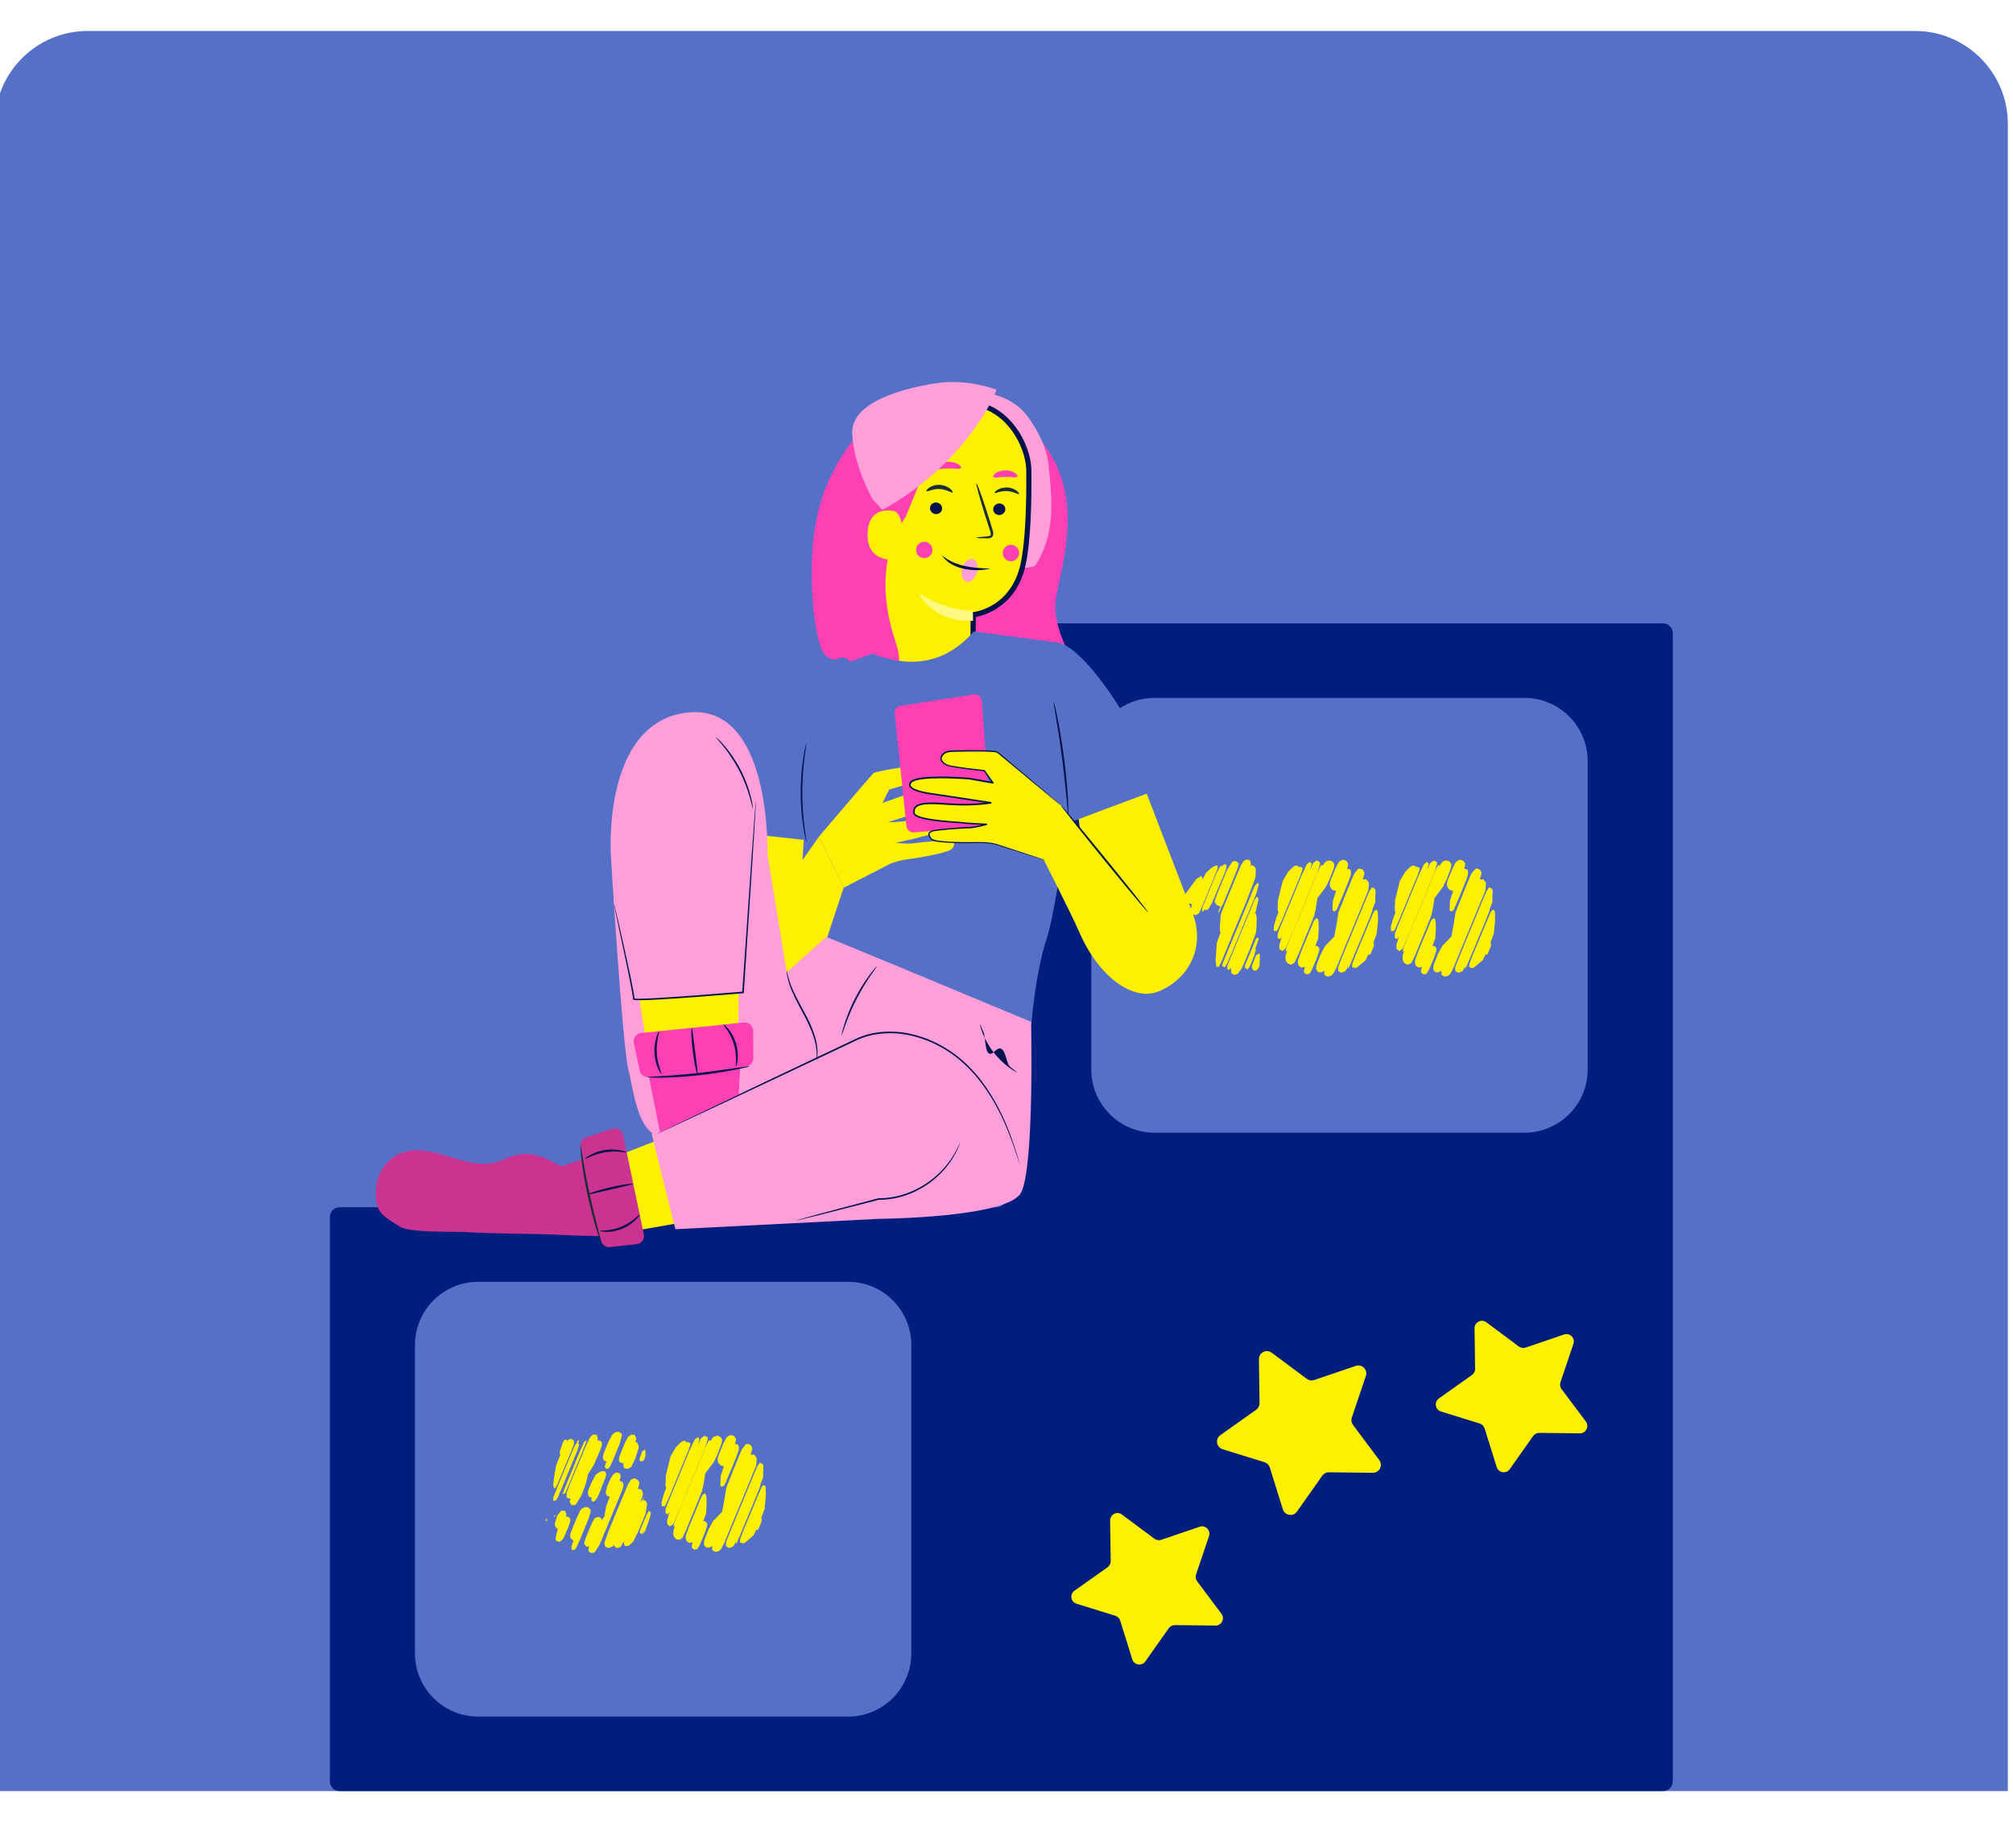 <svg width="390" height="358" viewBox="0 0 390 358" fill="none" xmlns="http://www.w3.org/2000/svg">
<g filter="url(#filter0_d_941_3468)">
<path d="M0 18C0 8.059 8.059 0 18 0H372C381.941 0 390 8.059 390 18V341H0V18Z" fill="#5570C6"/>
<path d="M236.896 162.32L235.725 165.196L233.894 169.622L233.452 170.633L233.291 170.92L233.004 171.109L232.717 171.299L232.367 171.201L232.051 171.138L231.862 170.822L231.701 170.506V170.191L231.954 168.956L231.764 169.146L231.512 169.083L230.972 168.893L230.685 168.514L230.656 167.188L232.775 164.312L233.504 163.836L233.756 163.71L233.854 163.899L234.015 164.312L234.646 163.078L235.783 162.068L236.386 161.752L236.736 161.689L236.896 161.626V162.32V162.32ZM238.286 163.078L235.789 168.985L235.157 170.059L234.841 170.311L234.399 170.277L234.428 170.087V170.024L234.239 170.437L233.952 170.69L233.888 170.277L233.986 169.737L234.462 168.566L236.707 163.13L237.402 161.867L237.654 161.712L237.717 161.936L237.907 161.62L238.32 161.459L238.51 161.396L238.544 161.586L238.642 162.028L238.544 162.28L238.291 163.072L238.286 163.078ZM240.404 163.204L238.601 167.567L238.062 168.865L237.838 169.341L237.775 169.375L237.298 170.483L236.983 170.96L237.08 170.518L237.493 169.508L237.465 169.542L237.304 169.605L237.051 169.479L236.701 169.324L236.477 168.974L236.317 168.75L236.414 168.273L236.954 166.821L238.722 162.556L239.64 161.103L239.893 160.851L240.398 160.816L240.685 160.943L240.972 161.293L240.938 161.706L240.398 163.222L240.404 163.204ZM244.256 163.962L242.551 168.451L239.612 175.529L237.683 180.208L237.27 181.029L237.109 181.316L236.696 181.281L236.632 181.029L236.506 180.082L236.759 176.609L237.39 174.869L237.516 174.553H237.356V174.301L237.321 173.698L237.511 171.264L237.89 170.156L238.584 168.451L240.605 163.555L241.426 161.626L241.868 160.931L242.028 160.742L242.534 160.552L242.694 160.489L243.01 160.644L243.234 160.742L243.297 161.092L243.36 161.408L243.263 161.695L243.578 161.632L243.865 161.729L244.244 162.142L244.307 162.556L244.244 163.979L244.256 163.962ZM244.353 167.246L239.899 177.986L238.791 180.61L238.538 180.989L238.475 181.149L238.412 181.212L238.251 181.402L237.999 181.276L237.775 181.149L237.809 180.96L237.97 180.455L239.107 177.642L243.085 168.101L244.066 165.667L244.635 165.036L244.859 165.162L244.83 165.512L244.353 167.251V167.246ZM244.451 173.468L244.325 174.731L243.062 178.113L241.575 181.62L240.783 182.665L240.369 182.82L240.18 182.883L239.864 182.722L239.612 182.596L239.577 182.441L239.48 181.964L239.514 181.712L239.577 181.551L239.101 181.838L238.911 181.936L238.814 181.683L238.716 181.367L238.814 181.052L239.824 178.555L243.205 170.403L244.026 168.382L244.468 167.751L244.755 167.94L244.784 168.354L244.279 170.627L244.089 171.069L244.279 170.908L244.313 171.069L244.44 171.482L244.474 172.051L244.44 173.474L244.451 173.468ZM243.911 179.347L243.469 180.455L242.901 181.654L242.522 181.878V181.591L242.493 181.431L242.206 181.683V181.459L242.178 181.109L242.402 180.57L243.888 176.97L244.33 175.897L244.646 175.644L244.87 175.799L244.807 176.115L244.141 177.917L244.267 177.791L244.296 178.044L243.917 179.341L243.911 179.347ZM245.019 181.023L244.83 181.563L244.577 181.85L244.388 182.039L243.946 182.005H243.785L243.722 181.815L243.533 181.436L243.63 180.931L244.359 179.065L244.991 178.687L245.088 179.065L245.025 181.023H245.019Z" fill="#FDF001"/>
<path d="M252.786 163.997L249.376 172.246L248.556 174.111L248.24 174.427L247.798 174.301V174.14L247.769 173.698L247.867 173.193L248.309 171.706L248.659 170.851L248.63 170.69L248.533 170.277L248.596 168.382L249.514 164.686L250.525 162.946L251.472 161.999L251.822 161.746L252.327 161.683L252.643 161.999V162.033L252.803 161.873L253.119 162.033L253.372 162.16L253.309 162.573L252.803 163.997H252.786ZM254.841 162.447L254.744 162.636L255.347 161.339L255.57 161.052L255.886 160.862L256.139 160.707L256.391 160.834L256.707 160.989V161.431L256.231 163.044L251.397 174.703L250.197 177.481L250.008 177.86L249.629 178.113L249.405 178.268L249.216 178.113L248.9 177.86L248.865 177.671L248.837 177.165L249.153 176.029L249.376 175.489L248.998 175.931L248.774 175.834L248.55 175.736L248.515 175.449L248.613 174.657L249.658 172.097L253.194 163.532L254.175 161.477L254.744 160.971L254.933 161.132L255.123 161.322L255.06 161.574L254.836 162.43L254.841 162.447ZM259.394 162.223L258.636 164.244L257.878 165.822L256.236 168.004L255.921 170.024L255.634 171.322L254.778 173.503L253.389 176.85L252.568 178.87L251.937 180.231L251.713 180.581L251.11 180.897L250.949 180.834L250.507 180.673L250.283 180.386L250.094 180.099L250.06 179.812V179.117L250.41 178.072L250.381 178.17L250.094 178.394L250.123 178.107L250.283 177.441L251.518 174.473L255.565 164.743L256.546 162.343L256.833 161.804L256.931 161.58L257.247 161.706L257.689 161.075L257.941 160.851L258.446 160.725L258.607 160.696L258.986 160.822L259.302 161.046L259.526 161.523L259.399 162.217L259.394 162.223ZM256.076 179.726L255.192 181.81L254.813 182.475L254.652 182.665L254.21 182.762L253.923 182.665L253.636 182.349V181.907L253.825 181.304L253.446 181.402L253.194 181.465L252.97 181.339L252.62 181.115L252.557 180.96L252.43 180.42L252.494 179.978L253.159 178.147L255.025 173.658L255.438 172.648L255.725 172.142L256.139 171.855L256.363 172.108L256.46 172.613L256.495 173.813L256.397 175.805L255.829 177.257L256.018 177.229L256.305 177.326L256.621 177.74L256.592 178.182L256.087 179.731L256.076 179.726ZM266.122 166.454L264.13 171.287L260.748 179.439L259.893 181.523L259.353 182.567L258.94 183.009L258.498 183.136L258.246 183.233L258.022 183.107L257.643 182.917L257.58 182.665L257.551 182.033L257.264 182.257L257.04 182.384L256.661 182.349H256.374L256.213 182.125L255.989 181.838V181.586L256.053 180.983L256.874 178.865L257.758 177.223L259.497 175.455L259.939 173.118L260.318 170.748L261.868 166.861L262.786 164.617L263.355 163.291L263.986 162.498L264.239 162.275L264.744 162.338L265.031 162.498L265.318 162.94V163.354L265.002 164.427L265.065 164.364H265.697L265.921 164.617L266.144 164.904L266.208 165.248L266.11 166.448L266.122 166.454ZM262.298 164.686L261.288 167.183L260.622 168.733L260.209 169.714L259.893 170.346L259.451 170.598L259.164 170.374V170.219L259.227 168.514L259.859 166.586L259.795 166.614L259.508 166.517L259.158 166.419L258.745 165.914L258.682 165.661L258.619 165.248L258.779 164.582L259.727 162.246L260.266 161.201L260.49 160.914L261.058 160.564L261.535 160.627L261.885 160.816L262.172 161.258V161.609L261.983 162.366L262.08 162.303L262.62 162.464L262.746 162.877L262.717 163.48L262.304 164.68L262.298 164.686ZM266.34 171.89L263.211 179.41L262.453 181.178L262.166 181.746V181.241L261.787 181.97L261.472 182.257L261.093 182.384L260.806 182.447L260.266 182.097V181.907L260.232 181.431L260.645 180.323L261.437 178.394L265.352 168.916L266.299 166.672L266.805 165.914L267.057 166.012L267.373 166.201L267.499 166.517L267.436 168.824L266.896 170.185V170.374L266.736 170.88L266.322 171.89H266.34ZM267.981 172.269L267.729 174.892L266.971 176.947L267.224 176.597L267.189 176.787L267.161 177.292L266.592 178.681L266.34 179.031L266.15 178.842L265.582 180.013L263.906 181.436L263.59 181.563L263.24 181.465L262.953 181.368V181.178L263.016 180.638L263.774 178.71L266.46 172.263L267.155 170.65L267.505 170.237L267.884 170.426L267.947 170.839L267.976 172.263L267.981 172.269Z" fill="#FDF001"/>
<path d="M275.473 163.997L272.063 172.246L271.242 174.111L270.926 174.427L270.484 174.301V174.14L270.455 173.698L270.553 173.193L270.995 171.706L271.345 170.851L271.316 170.69L271.219 170.277L271.282 168.382L272.2 164.686L273.211 162.946L274.158 161.999L274.508 161.746L275.013 161.683L275.329 161.999V162.033L275.49 161.873L275.806 162.033L276.058 162.16L275.995 162.573L275.49 163.997H275.473ZM277.528 162.447L277.43 162.636L278.033 161.339L278.257 161.052L278.572 160.862L278.825 160.707L279.078 160.834L279.393 160.989V161.431L278.917 163.044L274.083 174.703L272.884 177.481L272.694 177.86L272.315 178.113L272.091 178.268L271.902 178.113L271.586 177.86L271.552 177.671L271.523 177.165L271.839 176.029L272.063 175.489L271.684 175.931L271.46 175.834L271.236 175.736L271.202 175.449L271.299 174.657L272.344 172.097L275.88 163.532L276.862 161.477L277.43 160.971L277.62 161.132L277.809 161.322L277.746 161.574L277.522 162.43L277.528 162.447ZM282.08 162.223L281.322 164.244L280.564 165.822L278.923 168.004L278.607 170.024L278.32 171.322L277.465 173.503L276.075 176.85L275.254 178.87L274.623 180.231L274.399 180.581L273.796 180.897L273.636 180.834L273.194 180.673L272.97 180.386L272.78 180.099L272.746 179.812V179.117L273.096 178.072L273.067 178.17L272.78 178.394L272.809 178.107L272.97 177.441L274.204 174.473L278.251 164.743L279.233 162.343L279.52 161.804L279.617 161.58L279.933 161.706L280.375 161.075L280.628 160.851L281.133 160.725L281.294 160.696L281.672 160.822L281.988 161.046L282.212 161.523L282.086 162.217L282.08 162.223ZM278.762 179.726L277.878 181.81L277.499 182.475L277.338 182.665L276.896 182.762L276.609 182.665L276.322 182.349V181.907L276.512 181.304L276.133 181.402L275.88 181.465L275.656 181.339L275.306 181.115L275.243 180.96L275.117 180.42L275.18 179.978L275.846 178.147L277.711 173.658L278.125 172.648L278.412 172.142L278.825 171.855L279.049 172.108L279.147 172.613L279.181 173.813L279.083 175.805L278.515 177.257L278.705 177.229L278.992 177.326L279.307 177.74L279.279 178.182L278.773 179.731L278.762 179.726ZM288.808 166.454L286.816 171.287L283.435 179.439L282.579 181.523L282.04 182.567L281.626 183.009L281.184 183.136L280.932 183.233L280.708 183.107L280.329 182.917L280.266 182.665L280.237 182.033L279.95 182.257L279.726 182.384L279.347 182.349H279.06L278.9 182.125L278.676 181.838V181.586L278.739 180.983L279.56 178.865L280.444 177.223L282.183 175.455L282.625 173.118L283.004 170.748L284.554 166.861L285.473 164.617L286.041 163.291L286.672 162.498L286.925 162.275L287.43 162.338L287.717 162.498L288.004 162.94V163.354L287.688 164.427L287.752 164.364H288.383L288.607 164.617L288.831 164.904L288.894 165.248L288.796 166.448L288.808 166.454ZM284.985 164.686L283.974 167.183L283.308 168.733L282.895 169.714L282.579 170.346L282.137 170.598L281.85 170.374V170.219L281.913 168.514L282.545 166.586L282.482 166.614L282.195 166.517L281.845 166.419L281.431 165.914L281.368 165.661L281.305 165.248L281.466 164.582L282.413 162.246L282.953 161.201L283.176 160.914L283.745 160.564L284.221 160.627L284.571 160.816L284.858 161.258V161.609L284.669 162.366L284.767 162.303L285.306 162.464L285.432 162.877L285.404 163.48L284.99 164.68L284.985 164.686ZM289.026 171.89L285.897 179.41L285.14 181.178L284.853 181.746V181.241L284.474 181.97L284.158 182.257L283.779 182.384L283.492 182.447L282.953 182.097V181.907L282.918 181.431L283.331 180.323L284.124 178.394L288.039 168.916L288.986 166.672L289.491 165.914L289.744 166.012L290.059 166.201L290.186 166.517L290.122 168.824L289.583 170.185V170.374L289.422 170.88L289.009 171.89H289.026ZM290.668 172.269L290.415 174.892L289.657 176.947L289.91 176.597L289.876 176.787L289.847 177.292L289.279 178.681L289.026 179.031L288.837 178.842L288.268 180.013L286.592 181.436L286.276 181.563L285.926 181.465L285.639 181.368V181.178L285.702 180.638L286.46 178.71L289.147 172.263L289.841 170.65L290.191 170.237L290.57 170.426L290.633 170.839L290.662 172.263L290.668 172.269Z" fill="#FDF001"/>
<path d="M106.701 288.56L106.925 288.118L106.954 288.308L106.988 288.721L106.701 288.566V288.56ZM112.706 275.386L109.612 282.843L109.043 284.14L108.791 284.582L108.251 284.835L108.222 284.674L108.188 284.169L108.98 282.114L111.54 275.983L112.298 274.215L112.614 273.71H112.648L112.809 273.296L113.188 272.883L113.159 273.262L112.97 273.704H113.194L113.165 274.054L112.723 275.38L112.706 275.386ZM111.85 274.72L109.353 280.69L108.94 281.7L108.716 282.142L108.4 282.366L108.211 281.987V281.385L108.372 280.059L108.75 277.877L109.606 275.73L109.416 275.633L109.445 275.443L109.508 275.093L109.985 273.606L110.3 273.003L110.587 272.94H110.84L110.811 273.227L111.001 273.003L111.477 272.78L111.638 272.716L111.925 272.906L112.178 273.032V273.382L112.206 273.733L111.856 274.714L111.85 274.72ZM108.314 287.958L108.377 287.642L108.504 287.481L108.601 287.642L108.314 287.958ZM111.064 289.978L110.117 292.096L109.64 292.573L109.416 292.734L109.256 292.671L108.779 292.516L108.618 292.102L109.06 290.173L108.808 290.047L108.521 289.605L108.492 289.192L108.934 287.676L109.566 286.855L109.79 286.666H110.455L110.519 286.827L110.742 287.303L110.645 287.745V287.78L111.087 287.843L111.339 288.003L111.529 288.48L111.466 288.796L111.052 289.995L111.064 289.978ZM113.779 275.415L112.419 278.669L111.563 280.788L110.616 283.032L110.392 283.411L110.14 283.348L109.95 283.664L110.013 283.474L110.042 283.348H110.013L110.174 282.906L110.777 281.419L113.303 275.288L114.158 273.359L114.663 272.981L114.629 273.141L114.531 273.491L113.773 275.42L113.779 275.415ZM117.35 274.812L116.052 277.814L114.945 279.582L114.468 281.54L113.71 283.595L112.602 285.426L112.315 285.615L111.936 285.581L111.649 285.547L111.552 285.294L111.362 284.95L111.426 284.634L111.552 284.284L111.139 284.318L110.788 284.065L110.76 283.813L110.788 283.181L111.546 281.224L114.485 274.18L115.214 272.665L115.564 272.188L115.978 271.901L116.454 271.964L116.644 271.999L116.672 272.188L116.833 272.63L116.736 273.009L116.707 273.136L116.994 273.009L117.31 273.17L117.533 273.268L117.597 273.618L117.625 273.933L117.338 274.817L117.35 274.812ZM113.561 291.844L112.706 293.738L112.419 294.18L112.166 294.243L111.85 294.341L111.787 294.054L111.69 293.704L111.879 293.072L112.132 292.441L111.971 292.412L111.81 292.251L111.494 291.936V291.207L111.655 290.73L112.666 288.233L113.395 286.683L113.71 286.27L114.313 285.983H114.726L115.105 286.109L115.455 286.586L115.421 286.901L115.042 288.199L114.158 290.346L114.06 290.598L113.555 291.832L113.561 291.844ZM121.081 283.847L117.229 293.107L116.374 294.53L116.121 294.783L115.616 294.881L115.329 294.783L115.042 294.496L115.013 294.209L115.111 293.578L114.858 293.612H114.571L114.382 293.359L114.158 293.107L114.221 292.762L114.508 291.878L115.519 289.416L116.024 288.434L116.213 288.147L116.816 287.86L117.229 287.986L117.453 288.084L117.614 288.497L118.09 287.803L118.44 285.811L119.135 283.945H118.946L118.659 283.819L118.372 283.377V283.026L118.595 282.045L119.261 280.495L119.801 279.64L120.404 279.261L120.909 279.387L121.07 279.416L121.133 279.576L121.259 280.082L121.196 280.334L121.007 280.902H121.133L121.449 281L121.764 281.35V282.016L121.638 282.429L121.098 283.853L121.081 283.847ZM117.321 282.837L116.718 284.134L116.339 284.674L115.961 284.99L115.737 284.8L115.547 284.611L115.61 284.261L115.645 284.134L115.329 284.037L115.105 283.974L115.008 283.721L114.881 283.377L114.979 282.711L115.547 281.321L116.431 279.68L117.287 279.111L117.602 278.985L117.855 279.02L118.234 279.054L118.331 279.307L118.458 279.622L118.268 280.38L117.637 281.896L117.321 282.843V282.837ZM120.071 276.138L119.376 277.751L119.089 278.256L118.928 278.48L118.515 278.578L118.326 278.451L118.165 278.072L118.389 277.406L118.486 277.154L118.199 277.028L117.947 276.901L117.884 276.614L117.786 276.264L117.947 275.598L118.831 273.417L119.623 271.93L120.163 271.517L120.605 271.419L120.857 271.385L121.144 271.545L121.46 271.735L121.489 272.085L121.11 273.572L120.57 274.898L120.542 274.961L120.065 276.132L120.071 276.138ZM126.104 287.165L124.778 290.42L123.705 292.63L122.976 293.325L122.688 293.514H122.023L121.988 293.325L121.862 292.848L121.988 292.435L121.925 292.561L121.322 293.543L121.07 293.796L120.593 293.893L120.306 293.83L119.956 293.451L120.019 293.164L119.858 293.417L119.606 293.641L119.29 293.767L118.94 293.893L118.561 293.796L118.308 293.698L118.211 293.474L118.085 293.061L118.148 292.711L118.94 290.529L121.845 283.514L122.7 281.494L123.113 280.862L123.24 280.638L123.871 280.386L124.284 280.541L124.635 280.793L124.858 281.235L124.83 281.586L124.577 282.567L124.801 282.406L125.117 282.567L125.369 282.693L125.467 283.009L125.564 283.325L125.536 283.675L125.186 284.72L124.996 285.196L125.249 284.783L125.375 284.749L125.536 284.37L125.76 283.991L125.662 284.404L125.536 284.691L125.697 284.628L126.012 284.726L126.299 285.07L126.362 285.42L126.11 287.16L126.104 287.165ZM124.112 276.488L123.481 277.848L123.257 278.227L122.654 278.578L122.241 278.514L121.954 278.451L121.891 278.29L121.73 277.785L121.793 277.47L121.822 277.372L121.598 277.47L121.248 277.343L121.024 277.246L120.961 276.959L120.897 276.58L121.087 275.948L122.034 273.612L122.574 272.567L122.763 272.315L123.331 271.936L123.682 271.964L123.969 271.999L124.066 272.188L124.256 272.602L124.192 273.015L124.066 273.365L124.101 273.331L124.353 273.428L124.703 273.933L124.738 274.536L124.106 276.494L124.112 276.488ZM125.788 276.867L125.186 277.154L124.87 276.867L124.904 276.614L125.444 275.127L125.984 274.84L126.012 275.001L126.047 275.415V276.017L125.794 276.873L125.788 276.867ZM126.799 288.273V288.308L126.007 290.581L125.628 291.149L125.467 291.373L125.564 291.121L125.754 290.679L125.312 291.184L125.088 291.057L124.899 290.897L124.962 290.673L125.186 290.041L126.23 287.544L126.644 286.815L126.833 286.689L126.959 286.913L127.12 287.137L127.057 287.389L126.896 287.992L127.023 287.676L126.833 288.279H126.799V288.273Z" fill="#FDF001"/>
<path d="M134.187 275.449L130.777 283.698L129.956 285.564L129.64 285.879L129.198 285.753V285.592L129.169 285.15L129.267 284.645L129.709 283.158L130.059 282.303L130.03 282.142L129.933 281.729L129.996 279.835L130.914 276.138L131.925 274.398L132.872 273.451L133.222 273.199L133.727 273.135L134.043 273.451V273.486L134.204 273.325L134.519 273.486L134.772 273.612L134.709 274.025L134.204 275.449H134.187ZM136.242 273.899L136.144 274.088L136.747 272.791L136.971 272.504L137.286 272.315L137.539 272.16L137.792 272.286L138.107 272.441V272.883L137.631 274.496L132.797 286.155L131.598 288.933L131.408 289.312L131.029 289.565L130.805 289.72L130.616 289.565L130.3 289.312L130.266 289.123L130.237 288.618L130.553 287.481L130.777 286.941L130.398 287.383L130.174 287.286L129.95 287.188L129.916 286.901L130.013 286.109L131.058 283.549L134.594 274.984L135.576 272.929L136.144 272.424L136.333 272.584L136.523 272.774L136.46 273.026L136.236 273.882L136.242 273.899ZM140.794 273.675L140.036 275.696L139.278 277.274L137.637 279.456L137.321 281.476L137.034 282.774L136.178 284.955L134.789 288.302L133.968 290.323L133.337 291.683L133.113 292.033L132.51 292.349L132.35 292.286L131.908 292.125L131.684 291.838L131.494 291.551L131.46 291.264V290.569L131.81 289.525L131.781 289.622L131.494 289.846L131.523 289.559L131.684 288.893L132.918 285.925L136.965 276.195L137.947 273.796L138.234 273.256L138.331 273.032L138.647 273.158L139.089 272.527L139.342 272.303L139.847 272.177L140.007 272.148L140.386 272.274L140.702 272.498L140.926 272.975L140.8 273.669L140.794 273.675ZM137.476 291.178L136.592 293.262L136.213 293.928L136.052 294.117L135.61 294.215L135.323 294.117L135.036 293.801V293.359L135.226 292.757L134.847 292.854L134.594 292.917L134.37 292.791L134.02 292.567L133.957 292.412L133.831 291.872L133.894 291.43L134.56 289.599L136.425 285.11L136.839 284.1L137.126 283.595L137.539 283.308L137.763 283.56L137.86 284.065L137.895 285.265L137.797 287.257L137.229 288.709L137.418 288.681L137.705 288.778L138.021 289.192L137.993 289.634L137.487 291.184L137.476 291.178ZM147.522 277.906L145.53 282.739L142.149 290.891L141.293 292.975L140.754 294.019L140.34 294.461L139.898 294.588L139.646 294.685L139.422 294.559L139.043 294.37L138.98 294.117L138.951 293.486L138.664 293.709L138.44 293.836L138.061 293.801H137.774L137.614 293.577L137.39 293.29V293.038L137.453 292.435L138.274 290.317L139.158 288.675L140.897 286.907L141.339 284.571L141.718 282.2L143.268 278.313L144.187 276.069L144.755 274.743L145.386 273.951L145.639 273.727L146.144 273.79L146.431 273.951L146.718 274.393V274.806L146.402 275.879L146.466 275.816H147.097L147.321 276.069L147.545 276.356L147.608 276.7L147.51 277.9L147.522 277.906ZM143.699 276.138L142.688 278.635L142.022 280.185L141.609 281.166L141.293 281.798L140.851 282.05L140.564 281.827V281.672L140.627 279.967L141.259 278.038L141.196 278.067L140.909 277.969L140.559 277.871L140.145 277.366L140.082 277.114L140.019 276.7L140.18 276.034L141.127 273.698L141.666 272.653L141.89 272.366L142.459 272.016L142.935 272.079L143.285 272.269L143.572 272.711V273.061L143.383 273.819L143.48 273.755L144.02 273.916L144.146 274.329L144.118 274.932L143.704 276.132L143.699 276.138ZM147.74 283.342L144.611 290.862L143.854 292.63L143.567 293.199V292.693L143.188 293.422L142.872 293.709L142.493 293.836L142.206 293.899L141.666 293.549V293.359L141.632 292.883L142.045 291.775L142.838 289.846L146.753 280.368L147.7 278.124L148.205 277.366L148.457 277.464L148.773 277.653L148.9 277.969L148.836 280.277L148.297 281.637V281.827L148.136 282.332L147.723 283.342H147.74ZM149.382 283.721L149.129 286.344L148.371 288.399L148.624 288.049L148.59 288.239L148.561 288.744L147.993 290.133L147.74 290.483L147.55 290.294L146.982 291.465L145.306 292.889L144.99 293.015L144.64 292.917L144.353 292.82V292.63L144.416 292.091L145.174 290.162L147.86 283.715L148.555 282.102L148.905 281.689L149.284 281.878L149.347 282.292L149.376 283.715L149.382 283.721Z" fill="#FDF001"/>
<path d="M195.937 116.649V226C195.937 227.039 195.094 227.883 194.055 227.883H66.793C65.754 227.883 64.91 228.727 64.91 229.766V339.117C64.91 340.156 65.754 341 66.793 341H323.205C324.244 341 325.088 340.156 325.088 339.117V116.649C325.088 115.61 324.244 114.766 323.205 114.766H197.826C196.787 114.766 195.943 115.61 195.943 116.649H195.937ZM177.556 314.318C177.556 321.08 172.074 326.563 165.312 326.563H93.641C86.879 326.563 81.397 321.08 81.397 314.318V254.576C81.397 247.814 86.879 242.332 93.641 242.332H165.318C172.08 242.332 177.562 247.814 177.562 254.576V314.318H177.556ZM212.43 141.454C212.43 134.691 217.912 129.209 224.675 129.209H296.351C303.113 129.209 308.595 134.691 308.595 141.454V201.195C308.595 207.958 303.113 213.44 296.351 213.44H224.675C217.912 213.44 212.43 207.958 212.43 201.195V141.454Z" fill="#001E7D"/>
<path d="M193.343 72.722C198.63 74.054 203.601 79.387 205.817 84.467C208.033 89.548 208.159 94.358 207.482 99.881C207.068 103.233 206.173 106.626 205.587 109.812C204.979 113.13 206.494 117.774 208.234 120.644C208.894 121.729 209.772 122.9 209.457 124.134C209.164 125.277 207.958 125.897 206.839 126.201C204.962 126.712 202.964 126.741 201.07 126.299C200.484 126.161 199.939 126.666 200.013 127.286C200.013 127.303 200.013 127.326 200.019 127.343C200.088 127.9 199.652 128.388 199.112 128.354C193.458 128.032 187.993 126.08 182.637 124.146C180.731 123.457 178.745 122.716 177.407 121.172C176.672 120.323 176.184 119.284 175.719 118.25C173.848 114.094 172.189 109.84 170.76 105.501" fill="#FE40B4"/>
<path d="M168.986 77.171C173.194 72.028 178.848 69.066 185.49 68.957C189.238 68.893 190.788 69.674 193.492 70.403C196.19 71.132 198.63 72.579 200.237 74.869C202.149 77.585 203.756 80.627 204.118 83.928C204.491 87.32 204.864 90.736 204.606 94.134C204.347 97.539 203.423 100.966 201.42 103.727L192.763 105.231C187.981 105.392 183.136 105.552 178.475 104.462C173.819 103.371 169.29 100.862 166.799 96.781C163.331 91.109 164.772 82.32 168.98 77.177L168.986 77.171Z" fill="#FF9FDA"/>
<path d="M174.261 76.477L185.806 71.89L188.819 72.24C195.605 72.263 200.283 79.749 200.329 85.242C200.381 91.344 200.197 98.801 199.227 103.302C197.275 112.349 189.554 113.101 189.554 113.101C189.554 113.101 189.468 121.046 189.525 124.083C183.538 128.365 177.344 127.085 171.535 122.866L171.213 79.576C171.271 77.906 172.597 76.563 174.261 76.477V76.477Z" fill="#FDF001" stroke="#00124C" stroke-miterlimit="10"/>
<path d="M195.771 92.659C195.76 93.279 195.226 93.778 194.577 93.778C193.934 93.778 193.417 93.279 193.429 92.659C193.44 92.039 193.974 91.539 194.623 91.539C195.272 91.539 195.783 92.045 195.771 92.659Z" fill="#00124C"/>
<path d="M198.412 89.72C198.257 89.858 197.379 89.192 196.087 89.14C194.801 89.071 193.825 89.651 193.693 89.502C193.63 89.433 193.791 89.174 194.215 88.91C194.635 88.646 195.341 88.405 196.144 88.44C196.948 88.48 197.608 88.784 197.987 89.083C198.372 89.381 198.492 89.657 198.418 89.714L198.412 89.72Z" fill="#1A2E35"/>
<path d="M190.168 98.175C190.168 98.101 190.955 98.009 192.235 97.917C192.556 97.9 192.866 97.854 192.935 97.636C193.021 97.406 192.907 97.056 192.774 96.671C192.516 95.874 192.241 95.041 191.959 94.169C190.828 90.609 190.031 87.688 190.174 87.647C190.318 87.602 191.351 90.454 192.482 94.014C192.752 94.892 193.01 95.73 193.257 96.528C193.36 96.901 193.544 97.326 193.354 97.802C193.257 98.038 193.01 98.198 192.797 98.244C192.585 98.296 192.407 98.29 192.246 98.29C190.966 98.29 190.174 98.25 190.174 98.181L190.168 98.175Z" fill="#1A2E35"/>
<path d="M189.485 112.338C189.485 112.338 184.129 112.389 179.014 108.922C179.014 108.922 181.54 114.576 189.525 114.272L189.485 112.343V112.338Z" fill="#FFF983"/>
<path d="M198.091 86.327C197.861 86.626 196.908 86.367 195.777 86.396C194.646 86.396 193.693 86.672 193.464 86.385C193.36 86.241 193.498 85.948 193.906 85.661C194.308 85.374 194.991 85.127 195.766 85.116C196.546 85.104 197.229 85.34 197.631 85.615C198.045 85.891 198.188 86.184 198.085 86.327H198.091Z" fill="#FE40B4"/>
<path d="M181.184 92.395C181.15 93.015 181.649 93.549 182.292 93.595C182.935 93.641 183.486 93.176 183.521 92.561C183.555 91.941 183.056 91.402 182.413 91.356C181.77 91.31 181.219 91.775 181.184 92.389V92.395Z" fill="#00124C"/>
<path d="M180.513 89.151C180.662 89.329 181.672 88.658 183.056 88.738C184.439 88.796 185.409 89.565 185.57 89.404C185.65 89.335 185.501 89.019 185.076 88.675C184.657 88.331 183.934 87.98 183.073 87.934C182.212 87.894 181.471 88.17 181.035 88.474C180.593 88.778 180.432 89.077 180.507 89.151H180.513Z" fill="#1A2E35"/>
<path d="M182.384 84.731C182.625 85.024 183.607 84.743 184.778 84.748C185.949 84.72 186.936 84.978 187.172 84.685C187.275 84.542 187.126 84.255 186.695 83.973C186.271 83.698 185.564 83.463 184.761 83.468C183.957 83.48 183.257 83.727 182.843 84.014C182.424 84.301 182.287 84.593 182.39 84.737L182.384 84.731Z" fill="#FE40B4"/>
<path d="M190.274 104.889C190.606 103.678 190.238 102.522 189.452 102.307C188.667 102.091 187.76 102.898 187.428 104.109C187.096 105.319 187.464 106.476 188.25 106.691C189.035 106.907 189.942 106.1 190.274 104.889Z" fill="#FF9FDA"/>
<path d="M183.515 101.591C185.903 103.629 189.118 104.014 192.137 104.123C192.35 104.117 192.568 104.123 192.786 104.129C192.803 104.129 192.815 104.14 192.815 104.157C189.789 104.921 185.209 104.312 183.515 101.591V101.591Z" fill="#00124C"/>
<path d="M180.071 102.125C180.946 102.125 181.655 101.416 181.655 100.541C181.655 99.666 180.946 98.956 180.071 98.956C179.196 98.956 178.486 99.666 178.486 100.541C178.486 101.416 179.196 102.125 180.071 102.125Z" fill="#FE40B4"/>
<path d="M196.85 102.728C197.725 102.728 198.435 102.018 198.435 101.143C198.435 100.268 197.725 99.559 196.85 99.559C195.975 99.559 195.266 100.268 195.266 101.143C195.266 102.018 195.975 102.728 196.85 102.728Z" fill="#FE40B4"/>
<path d="M161.994 86.178C166.724 76.545 173.813 70.145 186.489 69.685L176.431 94.198C171.701 101.069 171.707 109.393 174.198 117.355C174.898 119.582 175.84 122.16 174.531 124.094C173.216 126.04 170.191 126.08 168.216 124.812C167.143 124.123 166.311 123.17 165.593 122.114C165.117 121.413 164.204 121.201 163.446 121.574C163.417 121.586 163.394 121.597 163.366 121.608C162.487 121.964 161.448 121.534 160.828 120.828C160.203 120.116 159.91 119.186 159.675 118.268C158.842 115.059 158.498 111.741 158.337 108.428C157.975 100.839 158.647 93.003 161.994 86.184V86.178Z" fill="#FE40B4"/>
<path d="M175.668 95.46C175.691 94.783 174.962 93.147 174.296 93.021C172.511 92.676 169.279 92.705 169.083 97.257C168.819 103.48 175.117 102.464 175.14 102.286C175.157 102.148 175.593 97.808 175.674 95.466L175.668 95.46Z" fill="#FDF001"/>
<path d="M170.105 90.765L171.833 92.671C171.896 92.74 172 92.757 172.08 92.711C188.527 83.606 194.468 69.272 194.015 69.421C193.963 69.439 193.906 69.45 193.854 69.433C193.067 69.146 188.073 67.424 182.723 68.199C176.896 69.043 165.852 71.603 166.11 77.981C166.363 84.169 169.87 90.369 170.082 90.73C170.088 90.742 170.094 90.753 170.105 90.765V90.765Z" fill="#FF9FDA"/>
<path d="M156.121 125.851L169.95 120.621C177.728 123.623 184.364 122.418 189.663 116.327L205.547 118.434C208.899 118.503 214.697 125.541 219.118 133.084C223.073 139.835 226.184 146.631 226.184 146.631L207.711 153.532C206.661 161.396 205.116 171.763 203.779 175.868C201.506 182.86 200.817 192.464 200.817 192.464L156.925 186.746L156.305 156.62L141.879 154.743C141.902 153.681 147.441 128.532 156.115 125.856L156.121 125.851Z" fill="#5570C6"/>
<path d="M157.229 137.923C157.229 137.923 157.224 138.199 157.149 138.681C157.074 139.163 156.977 139.863 156.868 140.73C156.649 142.458 156.437 144.863 156.437 147.527C156.437 150.191 156.655 152.59 156.879 154.324C156.988 155.191 157.091 155.891 157.166 156.373C157.241 156.855 157.269 157.125 157.246 157.131C157.224 157.131 157.155 156.873 157.046 156.396C156.931 155.92 156.799 155.225 156.661 154.358C156.38 152.63 156.127 150.214 156.127 147.533C156.127 144.852 156.374 142.435 156.649 140.707C156.787 139.84 156.919 139.146 157.034 138.669C157.143 138.193 157.212 137.929 157.235 137.935L157.229 137.923Z" fill="#00124C"/>
<path d="M142.465 155.162L156.713 156.706L156.489 160.615L159.657 156.08L164.439 165.994C164.439 165.994 162.51 171.787 161.466 174.984C158.682 183.555 154.238 193.118 149.037 192.527C142.797 191.815 138.383 184.307 138.59 179.513C138.773 175.156 142.459 155.168 142.459 155.168L142.465 155.162Z" fill="#FDF001"/>
<path d="M135.788 211.993L111.081 221.683L120.473 233.049L141.5 229.393L135.788 211.993Z" fill="#FDF001"/>
<path d="M200.765 191.953C200.765 191.953 201.414 220.133 198.83 225.041C196.247 229.949 171.264 230.133 171.264 230.133L131.85 232.136L127.252 213.704C127.252 213.704 155.92 200.391 158.641 198.859C161.356 197.32 167.763 194.634 167.763 194.634L177.401 182.234L200.771 191.964L200.765 191.953Z" fill="#FF9FDA"/>
<path d="M155.22 230.46C155.22 230.46 155.323 230.414 155.53 230.351C155.771 230.282 156.07 230.196 156.437 230.087C157.27 229.857 158.406 229.542 159.807 229.157C162.706 228.388 166.678 227.332 171.144 226.149H171.162H171.19C171.799 226.12 172.442 226.132 173.09 226.029C173.722 225.977 174.325 225.828 174.927 225.713C175.519 225.541 176.11 225.409 176.661 225.185C177.786 224.806 178.814 224.278 179.755 223.727C181.627 222.596 183.102 221.252 184.17 219.984C185.237 218.715 185.915 217.544 186.34 216.723C186.552 216.31 186.684 215.977 186.793 215.753C186.896 215.529 186.96 215.414 186.965 215.42C186.977 215.42 186.937 215.546 186.85 215.776C186.759 216.006 186.644 216.35 186.449 216.775C186.053 217.619 185.398 218.818 184.336 220.121C183.28 221.419 181.799 222.802 179.904 223.968C178.946 224.53 177.907 225.076 176.764 225.466C176.202 225.696 175.599 225.828 175.002 226.006C174.388 226.12 173.768 226.275 173.131 226.327C172.47 226.43 171.81 226.419 171.19 226.448H171.23C166.753 227.59 162.775 228.606 159.87 229.352C158.464 229.697 157.315 229.984 156.477 230.185C156.104 230.271 155.8 230.34 155.559 230.397C155.346 230.443 155.237 230.46 155.232 230.449L155.22 230.46Z" fill="#00124C"/>
<path d="M156.391 200.524L149.68 159.49C149.68 159.49 150.57 129.955 133.98 132.068C117.396 134.18 119.376 160.173 119.376 160.173C119.376 160.173 121.523 195.805 122.694 200.948C123.865 206.092 124.456 211.815 127.849 213.876L142.901 211.534L156.385 200.529L156.391 200.524Z" fill="#FF9FDA"/>
<path d="M143.464 139.542L147.448 149.238L144.962 186.276C144.962 186.276 123.584 188.112 123.785 187.527C123.986 186.947 119.95 169.083 119.95 169.083C119.95 169.083 118.624 145.374 124.956 140.856C131.288 136.333 143.464 139.548 143.464 139.548V139.542Z" fill="#FF9FDA"/>
<path d="M144.123 186.344L143.848 204.025L128.911 212.223L124.864 187.642L144.123 186.344V186.344Z" fill="#FDF001"/>
<path d="M177.401 182.223L161.093 175.506L151.339 184.243L156.747 201.677L171.064 196.333L177.401 182.223Z" fill="#FF9FDA"/>
<path d="M128.182 213.704C128.182 213.704 128.245 213.663 128.383 213.595C128.532 213.52 128.727 213.422 128.98 213.296C129.525 213.032 130.295 212.653 131.288 212.171C133.314 211.201 136.213 209.812 139.789 208.095C143.389 206.379 147.671 204.347 152.419 202.085C154.795 200.954 157.292 199.771 159.881 198.543C161.173 197.929 162.493 197.309 163.831 196.671C164.497 196.356 165.174 196.034 165.851 195.713C166.19 195.552 166.529 195.391 166.873 195.231C167.212 195.07 167.551 194.898 167.924 194.789C169.37 194.249 170.874 193.968 172.361 193.887C173.848 193.807 175.329 193.882 176.747 194.163C179.589 194.685 182.195 195.787 184.439 197.194C186.701 198.583 188.555 200.334 190.094 202.102C191.621 203.893 192.832 205.73 193.808 207.464C195.754 210.954 196.839 214.014 197.539 216.126C197.889 217.182 198.136 218.015 198.291 218.577C198.366 218.847 198.423 219.06 198.463 219.22C198.504 219.364 198.515 219.438 198.515 219.444C198.515 219.444 198.481 219.375 198.435 219.232C198.383 219.071 198.314 218.864 198.228 218.595C198.05 218.038 197.786 217.211 197.424 216.161C196.684 214.065 195.576 211.029 193.613 207.573C192.625 205.851 191.414 204.037 189.893 202.269C188.36 200.523 186.523 198.801 184.284 197.435C182.068 196.057 179.491 194.972 176.695 194.461C175.3 194.186 173.842 194.117 172.384 194.197C170.926 194.278 169.439 194.559 168.039 195.081C167.677 195.185 167.338 195.357 167 195.518C166.661 195.678 166.316 195.839 165.978 196C165.3 196.321 164.629 196.637 163.957 196.953C162.62 197.584 161.305 198.204 160.008 198.818C157.419 200.041 154.922 201.218 152.539 202.343C147.78 204.582 143.492 206.597 139.887 208.29C136.293 209.967 133.377 211.327 131.345 212.274C130.346 212.733 129.566 213.089 129.015 213.342C128.756 213.457 128.555 213.543 128.406 213.612C128.268 213.669 128.194 213.698 128.194 213.692L128.182 213.704Z" fill="#00124C"/>
<path d="M159.244 199.283C159.175 199.283 159.353 198.239 159.061 196.603C158.791 194.961 157.935 192.814 156.724 190.575C155.513 188.336 154.422 186.27 153.923 184.651C153.664 183.847 153.521 183.181 153.458 182.716C153.395 182.251 153.389 181.987 153.406 181.987C153.463 181.976 153.567 183.015 154.135 184.582C154.68 186.155 155.788 188.181 157.005 190.426C158.222 192.676 159.072 194.88 159.284 196.568C159.405 197.406 159.405 198.095 159.365 198.56C159.325 199.031 159.267 199.283 159.25 199.283H159.244Z" fill="#00124C"/>
<path d="M119.95 169.083C119.95 169.083 119.973 169.146 120.008 169.272C120.042 169.416 120.094 169.605 120.151 169.84C120.277 170.363 120.45 171.098 120.674 172.028C121.116 173.933 121.747 176.689 122.488 180.099C122.855 181.804 123.263 183.675 123.653 185.696C123.745 186.201 123.848 186.712 123.911 187.251C123.911 187.332 123.928 187.372 123.923 187.481V187.556C123.905 187.59 123.934 187.527 123.917 187.487C123.888 187.441 123.894 187.452 123.888 187.447C123.86 187.435 123.911 187.447 123.923 187.452C124.038 187.475 124.17 187.481 124.302 187.487C124.566 187.498 124.835 187.498 125.111 187.487C126.202 187.47 127.327 187.406 128.475 187.343C133.085 187.068 138.148 186.666 143.458 186.23C143.969 186.189 144.474 186.144 144.945 186.103L144.801 186.253C145.513 175.96 146.15 166.712 146.609 160.013C146.856 156.689 147.051 153.997 147.189 152.114C147.264 151.201 147.321 150.483 147.361 149.972C147.384 149.743 147.401 149.559 147.413 149.416C147.424 149.289 147.436 149.226 147.442 149.226C147.442 149.226 147.447 149.289 147.442 149.416C147.442 149.559 147.43 149.743 147.419 149.972C147.39 150.483 147.356 151.201 147.304 152.119C147.189 154.002 147.023 156.695 146.822 160.024C146.385 166.723 145.777 175.977 145.105 186.276L145.094 186.413L144.956 186.425C144.485 186.465 143.98 186.505 143.469 186.551C138.153 186.987 133.09 187.383 128.475 187.642C127.321 187.705 126.196 187.757 125.1 187.774C124.824 187.774 124.554 187.774 124.279 187.762C124.141 187.757 124.009 187.751 123.854 187.722C123.802 187.705 123.785 187.722 123.705 187.665C123.687 187.648 123.676 187.653 123.647 187.59C123.636 187.561 123.636 187.533 123.636 187.504C123.647 187.47 123.728 187.504 123.636 187.475V187.447C123.636 187.447 123.624 187.332 123.624 187.28C123.567 186.764 123.469 186.247 123.377 185.747C123.004 183.733 122.608 181.855 122.252 180.15C121.529 176.746 120.943 173.991 120.536 172.056C120.341 171.115 120.186 170.38 120.077 169.852C120.031 169.611 119.99 169.421 119.962 169.278C119.939 169.146 119.927 169.083 119.933 169.077L119.95 169.083Z" fill="#00124C"/>
<path d="M139.635 136.752C139.635 136.752 139.818 136.884 140.111 137.159C140.41 137.435 140.812 137.86 141.288 138.405C142.241 139.496 143.435 141.12 144.457 143.084C145.479 145.053 146.127 146.958 146.472 148.365C146.644 149.065 146.764 149.639 146.816 150.041C146.874 150.443 146.896 150.661 146.879 150.667C146.828 150.678 146.655 149.8 146.259 148.422C145.863 147.044 145.192 145.173 144.181 143.233C143.171 141.292 142.023 139.668 141.122 138.554C140.22 137.435 139.6 136.798 139.64 136.757L139.635 136.752Z" fill="#00124C"/>
<path d="M164.049 194.605C164.049 194.605 164.066 194.387 164.152 194.014C164.239 193.64 164.382 193.101 164.589 192.441C164.996 191.126 165.674 189.341 166.632 187.464C167.591 185.586 168.642 183.991 169.468 182.888C169.882 182.337 170.226 181.901 170.484 181.614C170.737 181.321 170.886 181.172 170.903 181.183C170.944 181.218 170.427 181.89 169.652 183.02C168.877 184.151 167.867 185.753 166.919 187.607C165.972 189.467 165.266 191.224 164.807 192.51C164.348 193.801 164.101 194.611 164.055 194.599L164.049 194.605Z" fill="#00124C"/>
<path d="M190.869 192.464C190.92 192.446 191.133 193.084 191.58 194.065C192.028 195.047 191.672 199.679 193.745 197.653C195.811 195.627 195.834 199.978 196.667 200.655C197.499 201.338 198.061 201.706 198.033 201.752C198.021 201.769 197.872 201.694 197.602 201.545C197.332 201.396 196.965 201.155 196.523 200.833C195.645 200.19 194.508 199.169 193.486 197.848C192.464 196.522 191.77 195.167 191.368 194.151C191.167 193.646 191.029 193.227 190.955 192.929C190.874 192.636 190.846 192.469 190.863 192.464H190.869Z" fill="#00124C"/>
<path d="M111.443 233.319C102.241 232.848 99.916 233.141 90.708 232.67C88.457 232.556 80.283 232.843 78.4 231.603C76.689 230.477 74.491 229.421 74.043 227.424C73.285 224.054 74.221 220.236 77.321 218.124C78.389 217.395 79.652 216.987 80.938 216.884C86.374 216.448 91.345 220.42 96.781 219.243C98.251 218.928 99.571 218.107 101.029 217.756C103.165 217.246 105.444 217.779 107.396 218.784C109.347 219.789 109.801 219.961 109.801 219.961L119.474 216.683L122.499 233.606L111.443 233.319V233.319Z" fill="#FE40B4"/>
<path d="M111.443 233.319C102.241 232.848 99.916 233.141 90.708 232.67C88.457 232.556 80.283 232.843 78.4 231.603C76.689 230.477 74.491 229.421 74.043 227.424C73.285 224.054 74.221 220.236 77.321 218.124C78.389 217.395 79.652 216.987 80.938 216.884C86.374 216.448 91.345 220.42 96.781 219.243C98.251 218.928 99.571 218.107 101.029 217.756C103.165 217.246 105.444 217.779 107.396 218.784C109.347 219.789 109.801 219.961 109.801 219.961L119.474 216.683L122.499 233.606L111.443 233.319V233.319Z" fill="black" fill-opacity="0.2"/>
<path d="M119.646 212.693L114.56 214.352C113.779 214.605 113.32 215.408 113.498 216.206L117.43 234.352C117.602 235.15 118.354 235.69 119.169 235.598L124.342 235.024C125.277 234.92 125.92 234.031 125.725 233.112L121.707 213.881C121.511 212.951 120.553 212.395 119.646 212.693V212.693Z" fill="#FE40B4"/>
<path d="M119.646 212.693L114.56 214.352C113.779 214.605 113.32 215.408 113.498 216.206L117.43 234.352C117.602 235.15 118.354 235.69 119.169 235.598L124.342 235.024C125.277 234.92 125.92 234.031 125.725 233.112L121.707 213.881C121.511 212.951 120.553 212.395 119.646 212.693V212.693Z" fill="black" fill-opacity="0.2"/>
<path d="M117.545 235.064C117.488 235.081 117.12 234.042 116.604 232.343C116.087 230.644 115.433 228.273 114.853 225.621C114.273 222.969 113.883 220.541 113.676 218.773C113.573 217.889 113.504 217.171 113.469 216.677C113.435 216.184 113.435 215.902 113.469 215.902C113.532 215.897 113.699 216.982 113.986 218.732C114.273 220.483 114.704 222.889 115.283 225.529C115.863 228.17 116.472 230.541 116.908 232.263C117.35 233.979 117.614 235.047 117.551 235.064H117.545Z" fill="#1A2E35"/>
<path d="M114.353 218.52C114.273 218.451 115.823 217.159 118.199 216.798C120.576 216.407 122.447 217.159 122.39 217.251C122.361 217.383 120.524 216.855 118.262 217.234C116.001 217.573 114.416 218.646 114.347 218.526L114.353 218.52Z" fill="#00124C"/>
<path d="M114.956 225.368C114.921 225.253 116.822 224.582 119.233 224.019C121.649 223.457 123.647 223.227 123.67 223.342C123.693 223.462 121.735 223.887 119.336 224.444C116.936 225.001 114.99 225.483 114.956 225.368V225.368Z" fill="#00124C"/>
<path d="M117.275 232.464C117.275 232.326 119.256 232.561 121.432 231.631C123.624 230.741 124.853 229.169 124.95 229.266C124.991 229.295 124.75 229.731 124.187 230.305C123.63 230.879 122.729 231.557 121.598 232.033C120.461 232.504 119.342 232.665 118.544 232.653C117.74 232.647 117.264 232.515 117.27 232.464H117.275Z" fill="#00124C"/>
<path d="M144.508 198.376L144.124 206.023L128.865 213.348L126.322 200.581L144.508 198.376Z" fill="#FE40B4"/>
<path d="M123.796 196.086L124.939 201.413C125.111 202.228 125.874 202.779 126.707 202.688L145.507 200.627C146.334 200.535 146.959 199.835 146.954 198.996L146.919 193.698C146.913 192.739 146.081 191.993 145.128 192.091L125.22 194.129C124.256 194.226 123.595 195.139 123.796 196.086V196.086Z" fill="#FE40B4"/>
<path d="M146.236 200.587C146.248 200.644 145.157 200.908 143.383 201.252C141.603 201.597 139.135 202.004 136.391 202.314C133.641 202.624 131.138 202.756 129.33 202.779C128.423 202.791 127.694 202.785 127.183 202.762C126.678 202.745 126.397 202.716 126.397 202.688C126.397 202.619 127.516 202.573 129.319 202.464C131.121 202.36 133.607 202.177 136.345 201.867C139.078 201.557 141.546 201.195 143.337 200.937C145.122 200.673 146.23 200.518 146.242 200.581L146.236 200.587Z" fill="#00124C"/>
<path d="M129.141 202.068C129.06 202.142 127.918 200.437 127.803 197.986C127.66 195.535 128.618 193.721 128.705 193.784C128.837 193.824 128.108 195.633 128.245 197.957C128.354 200.288 129.267 202.005 129.141 202.062V202.068Z" fill="#00124C"/>
<path d="M136.139 202.182C136.024 202.205 135.536 200.213 135.226 197.705C134.91 195.196 134.887 193.147 135.008 193.141C135.134 193.135 135.352 195.162 135.668 197.653C135.978 200.144 136.265 202.165 136.139 202.188V202.182Z" fill="#00124C"/>
<path d="M143.572 200.581C143.435 200.564 143.877 198.583 143.17 196.281C142.499 193.962 141.041 192.556 141.15 192.464C141.184 192.424 141.598 192.716 142.12 193.348C142.642 193.973 143.234 194.955 143.595 196.155C143.951 197.355 143.991 198.503 143.899 199.312C143.808 200.122 143.624 200.598 143.572 200.581V200.581Z" fill="#00124C"/>
<path d="M178.487 142.24C178.487 142.24 170.691 143.336 170.192 143.819C169.692 144.301 159.658 156.08 159.658 156.08L164.44 165.994C164.44 165.994 172.379 161.907 173.286 161.436C174.193 160.966 176.087 160.592 176.087 160.592C176.087 160.592 184.945 159.387 185.542 158.336C186.139 157.286 185.817 157.033 185.163 156.855C184.514 156.677 179.216 157.171 178.039 157.36C176.856 157.55 174.526 157.286 174.526 157.286C174.526 157.286 178.211 156.505 179.049 156.235C179.887 155.96 188.136 154.301 188.039 152.825C187.941 151.35 186.925 150.793 181.759 152.079C176.586 153.365 173.062 153.29 173.062 153.29L184.508 149.565C184.508 149.565 189.118 148.187 187.671 146.85C186.225 145.512 176.357 148.003 176.357 148.003L171.988 149.548L173.268 146.959C173.268 146.959 179.468 145.259 180.272 144.662C181.265 143.922 181.42 143.216 180.697 142.567C179.973 141.918 178.492 142.24 178.492 142.24H178.487Z" fill="#FDF001"/>
<path d="M205.105 129.829C205.105 129.829 205.117 130.145 205.209 130.702C205.312 131.339 205.444 132.125 205.599 133.061C205.932 135.053 206.368 137.808 206.764 140.862C207.16 143.916 207.442 146.689 207.631 148.704C207.723 149.645 207.798 150.443 207.855 151.086C207.912 151.649 207.953 151.959 207.981 151.959C208.01 151.959 208.016 151.643 208.004 151.08C207.993 150.512 207.958 149.697 207.901 148.687C207.78 146.666 207.539 143.882 207.143 140.816C206.747 137.757 206.265 135.001 205.863 133.015C205.662 132.022 205.49 131.224 205.352 130.673C205.22 130.122 205.134 129.823 205.105 129.829V129.829Z" fill="#00124C"/>
<path d="M174.342 132.234L176.615 154.037C176.69 154.777 177.344 155.317 178.084 155.26L191.592 154.18C192.338 154.123 192.901 153.468 192.849 152.722L191.23 129.8C191.173 129.002 190.45 128.423 189.657 128.543L175.49 130.736C174.766 130.845 174.261 131.505 174.336 132.229L174.342 132.234Z" fill="#FE40B4"/>
<path d="M185.748 139.496C185.748 139.496 193.618 139.301 194.192 139.691C194.766 140.081 206.592 150.058 206.592 150.058L203.498 160.621C203.498 160.621 194.996 157.888 194.02 157.573C193.044 157.257 191.121 157.2 191.121 157.2C191.121 157.2 182.183 157.464 181.425 156.522C180.668 155.581 180.943 155.282 181.557 155.001C182.172 154.72 187.476 154.335 188.67 154.329C189.87 154.329 192.126 153.681 192.126 153.681C192.126 153.681 188.366 153.52 187.493 153.382C186.626 153.25 178.211 152.963 178.067 151.494C177.924 150.024 178.831 149.306 184.141 149.725C189.451 150.144 192.918 149.496 192.918 149.496L181.012 147.693C181.012 147.693 176.242 147.091 177.447 145.535C178.653 143.979 188.796 144.817 188.796 144.817L193.36 145.627L191.672 143.279C191.672 143.279 185.277 142.619 184.388 142.159C183.285 141.591 183.021 140.919 183.624 140.162C184.233 139.404 185.748 139.479 185.748 139.479V139.496Z" fill="#FDF001"/>
<path d="M223.165 147.757L209.974 152.682L210.215 154.513L206.242 149.789L202.58 159.301C202.58 159.301 208.716 171.362 210.043 174.456C213.866 183.382 220.622 188.061 225.467 186.075C231.277 183.698 234.652 177.538 231.989 170.713C230.404 166.649 223.165 147.757 223.165 147.757V147.757Z" fill="#FDF001"/>
<path d="M206.586 150.059C206.586 150.059 206.483 149.955 206.265 149.766C206.035 149.571 205.714 149.289 205.295 148.928C204.428 148.187 203.171 147.114 201.557 145.736C199.927 144.358 197.935 142.682 195.628 140.736C195.335 140.495 195.042 140.248 194.738 140.001C194.588 139.875 194.433 139.754 194.273 139.628C194.066 139.508 193.848 139.496 193.653 139.462C192.843 139.376 192.011 139.358 191.156 139.341C189.445 139.312 187.637 139.33 185.742 139.37H185.754C185.277 139.358 184.795 139.41 184.324 139.571C184.089 139.651 183.859 139.772 183.664 139.95C183.469 140.139 183.331 140.346 183.239 140.604C183.148 140.862 183.171 141.172 183.308 141.413C183.446 141.655 183.647 141.838 183.854 141.993C184.072 142.143 184.279 142.28 184.548 142.366C184.801 142.447 185.053 142.504 185.306 142.556C187.332 142.94 189.456 143.182 191.661 143.423L191.563 143.365C192.086 144.094 192.665 144.898 193.251 145.713L193.394 145.489C191.971 145.237 190.415 144.961 188.836 144.68H188.825C186.908 144.531 184.944 144.439 182.929 144.45C181.925 144.462 180.909 144.49 179.881 144.605C179.37 144.668 178.854 144.743 178.343 144.892C178.09 144.973 177.832 145.059 177.591 145.225C177.35 145.397 177.155 145.644 177.12 145.977C177.091 146.327 177.327 146.597 177.539 146.769C177.763 146.942 178.01 147.068 178.257 147.177C178.756 147.389 179.273 147.527 179.795 147.648C180.846 147.877 181.902 147.986 182.964 148.164C185.088 148.486 187.235 148.813 189.411 149.14C190.587 149.318 191.758 149.496 192.912 149.668V149.358C190.191 149.777 187.442 149.795 184.789 149.628C183.458 149.536 182.126 149.427 180.805 149.49C180.145 149.525 179.479 149.582 178.842 149.852C178.532 149.984 178.217 150.214 178.062 150.552C177.907 150.891 177.895 151.236 177.947 151.591C177.993 151.815 178.148 151.947 178.285 152.051C178.429 152.154 178.578 152.234 178.727 152.298C179.032 152.43 179.342 152.527 179.646 152.608C180.266 152.768 180.886 152.877 181.5 152.969C182.734 153.153 183.957 153.268 185.157 153.36C185.76 153.405 186.351 153.446 186.942 153.492C187.522 153.532 188.113 153.624 188.699 153.652C189.864 153.733 191.006 153.784 192.126 153.836L192.091 153.566C190.823 153.899 189.566 154.232 188.314 154.226C187.045 154.278 185.811 154.376 184.611 154.479C184.009 154.531 183.417 154.594 182.832 154.663C182.539 154.697 182.246 154.737 181.959 154.789C181.816 154.818 181.667 154.846 181.512 154.904C181.38 154.967 181.242 155.036 181.115 155.133C180.989 155.225 180.874 155.386 180.857 155.57C180.84 155.748 180.897 155.903 180.96 156.04C181.024 156.178 181.11 156.299 181.19 156.419L181.322 156.591C181.368 156.643 181.448 156.723 181.512 156.752C182.057 157.028 182.608 157.062 183.142 157.143C185.295 157.366 187.309 157.355 189.175 157.349C189.64 157.343 190.099 157.332 190.541 157.326C190.989 157.309 191.414 157.309 191.839 157.349C192.683 157.412 193.498 157.487 194.221 157.74C197.16 158.67 199.474 159.399 201.064 159.898C201.845 160.139 202.453 160.329 202.872 160.455C203.067 160.512 203.222 160.558 203.337 160.593C203.44 160.621 203.498 160.639 203.498 160.633C203.498 160.633 203.446 160.61 203.343 160.57C203.228 160.529 203.079 160.478 202.884 160.409C202.464 160.271 201.867 160.07 201.087 159.812C199.502 159.295 197.195 158.537 194.267 157.579C192.769 157.079 191.018 157.114 189.169 157.148C187.31 157.148 185.295 157.148 183.165 156.913C182.648 156.838 182.074 156.775 181.626 156.546C181.563 156.517 181.546 156.488 181.5 156.442L181.38 156.281C181.305 156.172 181.225 156.058 181.173 155.943C181.052 155.702 181.047 155.472 181.259 155.329C181.357 155.254 181.477 155.191 181.603 155.128C181.718 155.087 181.856 155.059 181.994 155.03C182.275 154.984 182.562 154.944 182.849 154.909C183.429 154.841 184.02 154.783 184.623 154.732C185.823 154.628 187.057 154.542 188.314 154.49C189.6 154.502 190.88 154.169 192.16 153.836C192.235 153.819 192.275 153.744 192.258 153.67C192.241 153.612 192.189 153.572 192.132 153.566C191.012 153.515 189.87 153.457 188.716 153.377C188.13 153.348 187.568 153.262 186.965 153.216C186.374 153.17 185.777 153.124 185.18 153.078C183.98 152.981 182.763 152.866 181.546 152.682C180.938 152.59 180.323 152.481 179.721 152.32C179.422 152.24 179.124 152.148 178.848 152.028C178.59 151.907 178.274 151.741 178.239 151.534C178.199 151.264 178.211 150.937 178.331 150.69C178.446 150.438 178.687 150.26 178.963 150.139C179.52 149.898 180.174 149.835 180.817 149.806C182.114 149.749 183.429 149.858 184.761 149.95C187.442 150.116 190.186 150.105 192.958 149.68C193.044 149.668 193.102 149.588 193.09 149.502C193.079 149.433 193.027 149.381 192.958 149.37C191.804 149.192 190.633 149.02 189.456 148.842C187.281 148.515 185.128 148.187 183.004 147.866C181.942 147.694 180.88 147.579 179.858 147.355C179.347 147.24 178.842 147.102 178.377 146.907C178.142 146.81 177.918 146.695 177.729 146.546C177.545 146.396 177.407 146.213 177.424 146.023C177.47 145.598 177.947 145.34 178.423 145.214C178.905 145.07 179.405 144.996 179.91 144.938C180.915 144.823 181.925 144.795 182.924 144.783C184.921 144.772 186.885 144.864 188.791 145.001H188.779C190.363 145.277 191.913 145.552 193.343 145.805C193.423 145.816 193.498 145.765 193.509 145.69C193.515 145.65 193.509 145.61 193.486 145.581C192.901 144.766 192.321 143.962 191.793 143.239C191.77 143.205 191.73 143.187 191.695 143.182C189.502 142.94 187.367 142.711 185.369 142.338C185.122 142.286 184.876 142.234 184.646 142.16C184.433 142.091 184.21 141.953 184.02 141.821C183.63 141.557 183.331 141.138 183.492 140.719C183.636 140.294 183.991 139.973 184.422 139.841C184.847 139.691 185.318 139.64 185.754 139.651H185.76C187.648 139.605 189.456 139.582 191.161 139.599C192.011 139.611 192.843 139.628 193.636 139.703C193.831 139.732 194.026 139.749 194.164 139.829C194.319 139.95 194.468 140.07 194.623 140.191C194.927 140.438 195.22 140.679 195.513 140.92C197.832 142.849 199.835 144.508 201.477 145.874C203.107 147.229 204.382 148.285 205.26 149.014C205.691 149.364 206.018 149.634 206.253 149.823C206.477 150.007 206.598 150.093 206.598 150.093L206.586 150.059Z" fill="#00124C"/>
<path d="M206.586 150.058C206.506 150.127 210.22 154.823 214.876 160.546C219.537 166.275 223.383 170.862 223.464 170.799C223.544 170.73 219.836 166.034 215.169 160.311C210.507 154.582 206.661 149.995 206.581 150.064L206.586 150.058Z" fill="#00124C"/>
<path d="M286.788 259.191L286.678 251.33C286.663 250.144 288.014 249.457 288.959 250.166L295.265 254.861C295.641 255.143 296.136 255.22 296.582 255.069L304.027 252.536C305.149 252.152 306.22 253.223 305.838 254.346L303.323 261.793C303.173 262.236 303.25 262.727 303.533 263.104L308.244 269.4C308.953 270.35 308.268 271.698 307.082 271.688L299.22 271.597C298.75 271.592 298.305 271.82 298.034 272.203L293.503 278.624C292.82 279.594 291.326 279.357 290.97 278.227L288.626 270.721C288.485 270.27 288.134 269.923 287.684 269.784L280.174 267.457C279.041 267.107 278.803 265.61 279.772 264.923L286.187 260.377C286.569 260.104 286.796 259.66 286.788 259.191V259.191Z" fill="#FDF001"/>
<path d="M216.188 296.435L216.078 288.575C216.063 287.389 217.414 286.702 218.359 287.411L224.665 292.106C225.041 292.388 225.536 292.464 225.982 292.313L233.427 289.781C234.549 289.397 235.62 290.468 235.238 291.59L232.723 299.038C232.573 299.48 232.65 299.972 232.933 300.348L237.644 306.645C238.353 307.595 237.668 308.942 236.482 308.932L228.62 308.842C228.15 308.837 227.705 309.065 227.434 309.448L222.903 315.869C222.22 316.839 220.726 316.602 220.37 315.472L218.026 307.966C217.885 307.514 217.534 307.168 217.084 307.029L209.574 304.701C208.441 304.351 208.203 302.854 209.172 302.168L215.587 297.622C215.969 297.349 216.196 296.905 216.188 296.435V296.435Z" fill="#FDF001"/>
<path d="M245.023 265.822L244.907 257.323C244.887 256.042 246.349 255.296 247.375 256.059L254.193 261.134C254.6 261.438 255.131 261.522 255.615 261.357L263.665 258.616C264.876 258.205 266.036 259.358 265.626 260.574L262.905 268.629C262.743 269.111 262.829 269.643 263.128 270.05L268.22 276.859C268.987 277.882 268.246 279.344 266.967 279.331L258.465 279.234C257.956 279.229 257.476 279.476 257.183 279.891L252.28 286.838C251.541 287.884 249.928 287.632 249.541 286.408L247.007 278.295C246.855 277.81 246.472 277.428 245.991 277.279L237.871 274.768C236.646 274.389 236.39 272.771 237.434 272.032L244.368 267.115C244.782 266.819 245.024 266.341 245.02 265.83L245.023 265.822Z" fill="#FDF001"/>
</g>
<defs>
<filter id="filter0_d_941_3468" x="-12" y="-5" width="412" height="363" filterUnits="userSpaceOnUse" color-interpolation-filters="sRGB">
<feFlood flood-opacity="0" result="BackgroundImageFix"/>
<feColorMatrix in="SourceAlpha" type="matrix" values="0 0 0 0 0 0 0 0 0 0 0 0 0 0 0 0 0 0 127 0" result="hardAlpha"/>
<feOffset dx="-1" dy="6"/>
<feGaussianBlur stdDeviation="5.5"/>
<feComposite in2="hardAlpha" operator="out"/>
<feColorMatrix type="matrix" values="0 0 0 0 0 0 0 0 0 0 0 0 0 0 0 0 0 0 0.25 0"/>
<feBlend mode="normal" in2="BackgroundImageFix" result="effect1_dropShadow_941_3468"/>
<feBlend mode="normal" in="SourceGraphic" in2="effect1_dropShadow_941_3468" result="shape"/>
</filter>
</defs>
</svg>
